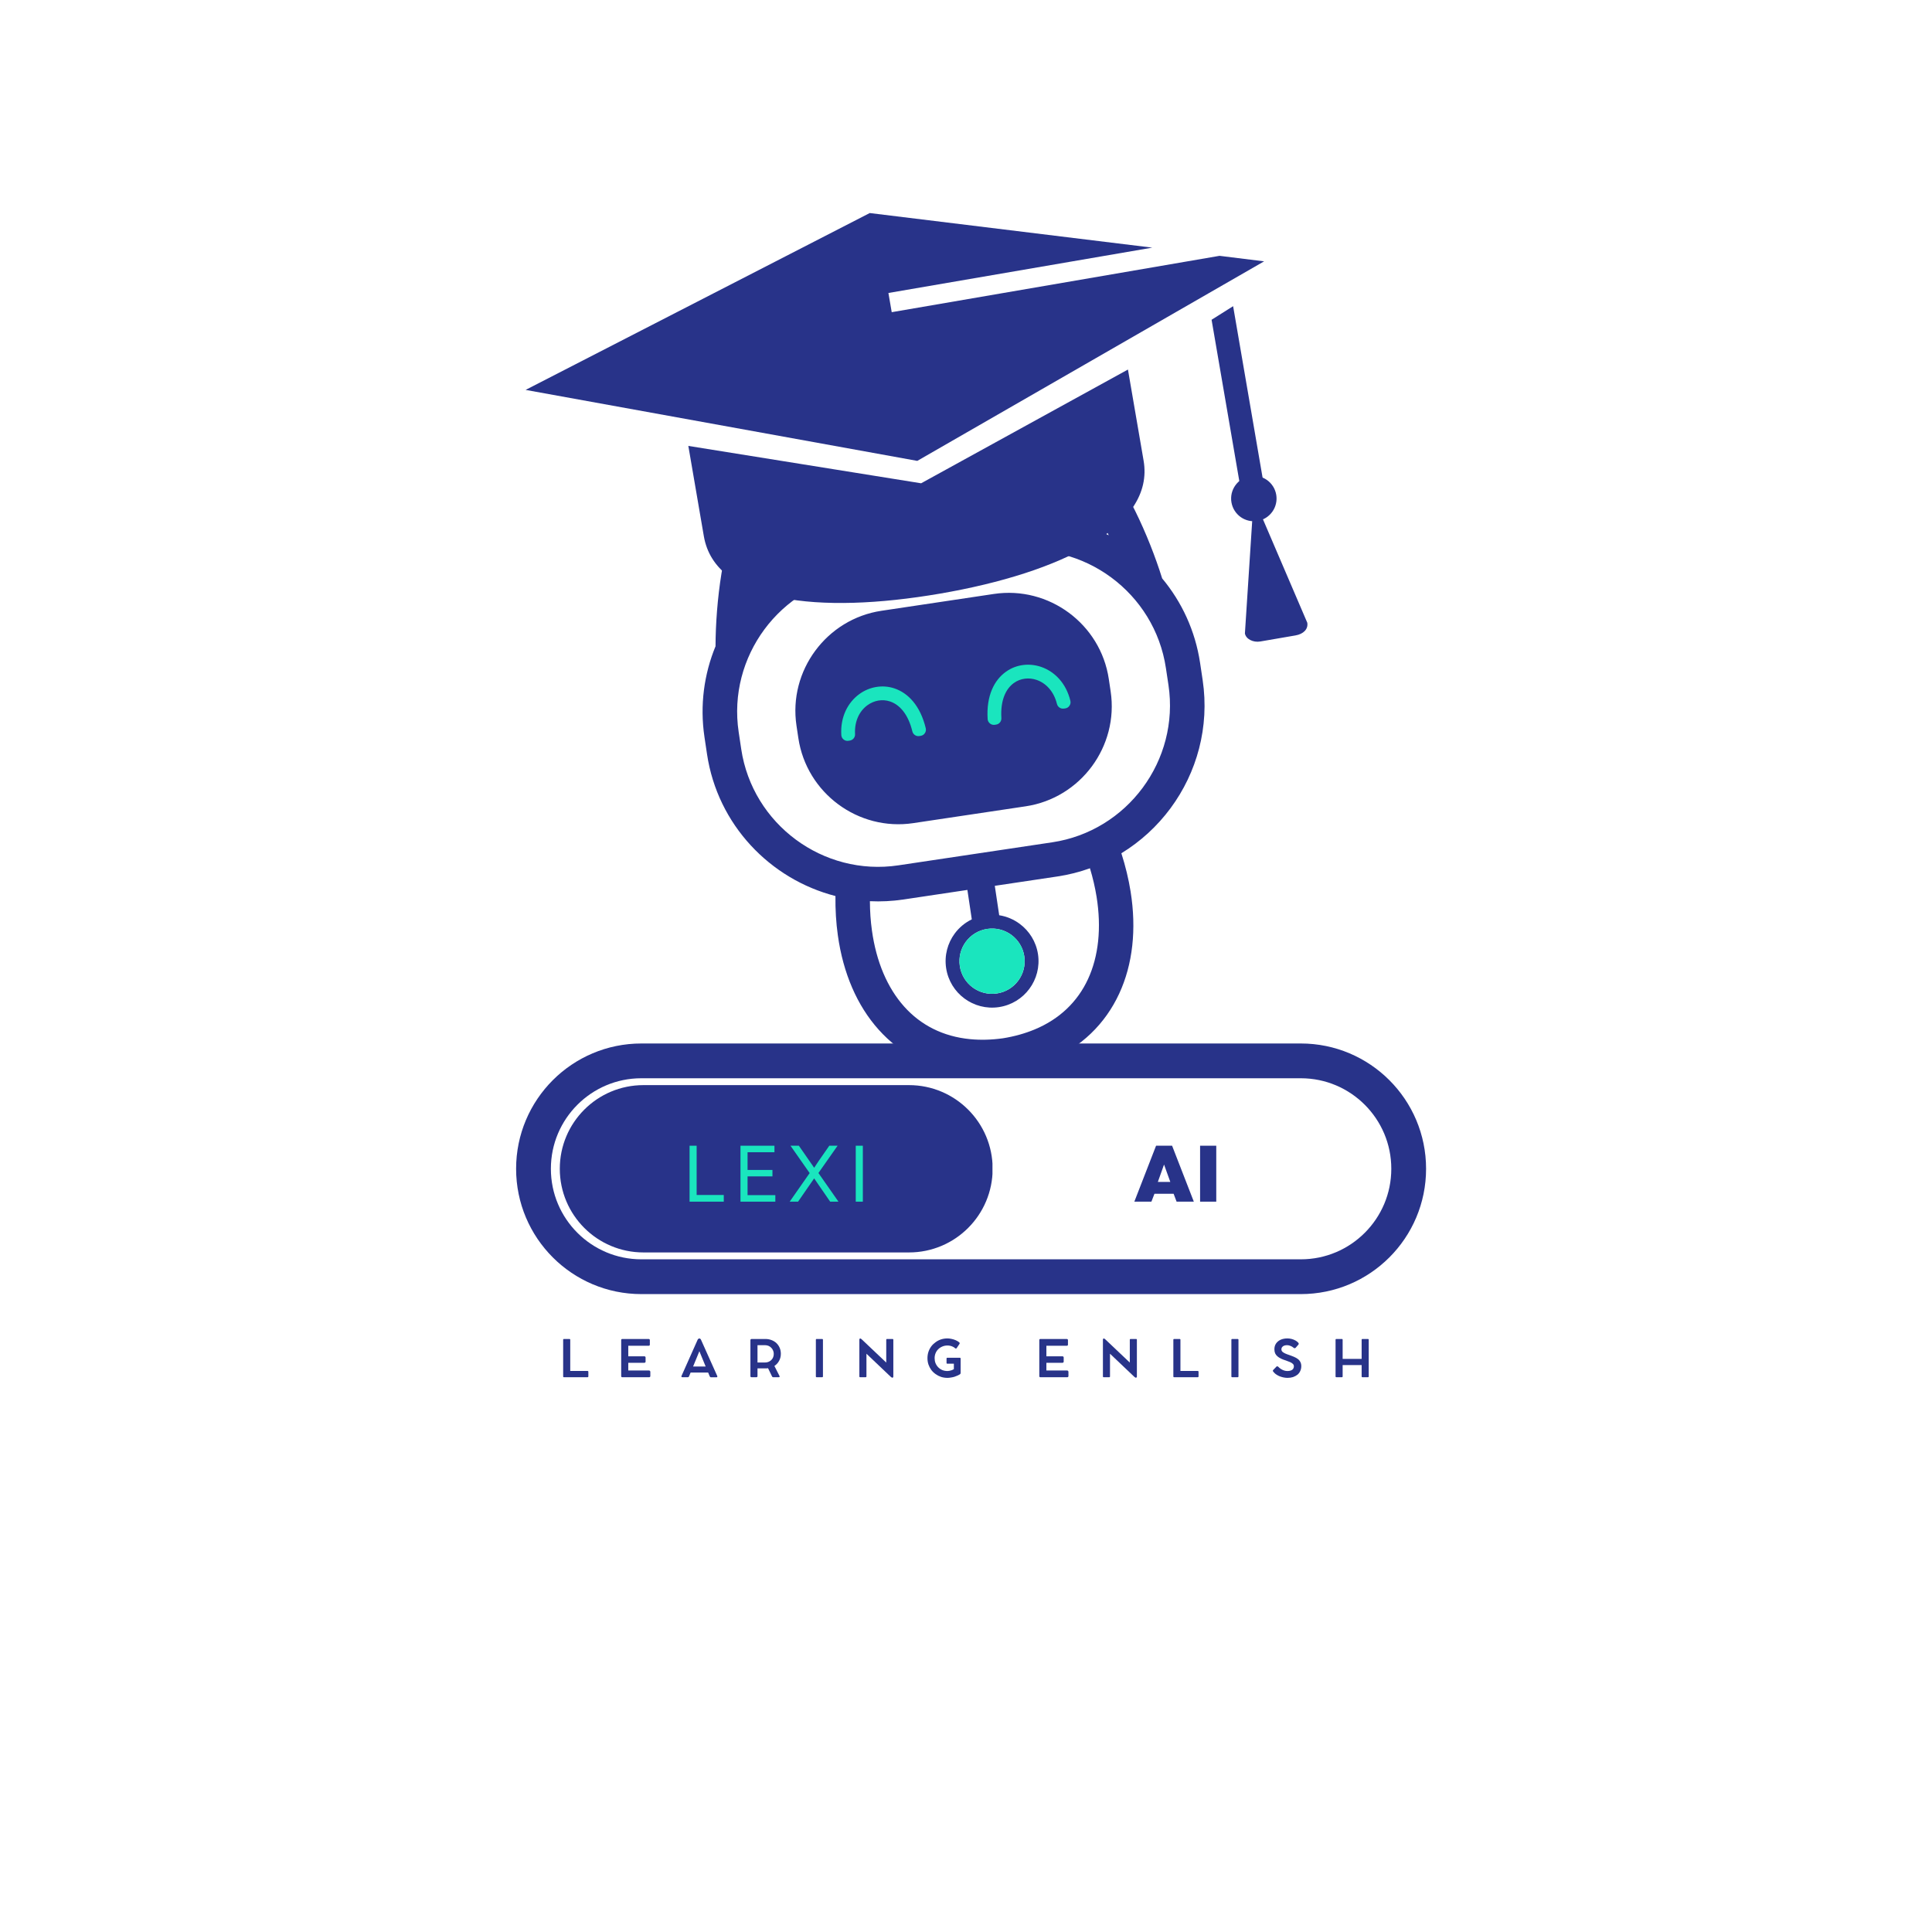 <svg xmlns="http://www.w3.org/2000/svg" xmlns:xlink="http://www.w3.org/1999/xlink" width="500" zoomAndPan="magnify" viewBox="0 0 375 375" height="500" preserveAspectRatio="xMidYMid meet" version="1.2"><defs><clipPath id="dc492a9b07"><path d="M 136 82 L 234 82 L 234 209 L 136 209 Z M 136 82 "/></clipPath><clipPath id="e7f988e7b5"><path d="M 129.223 93.227 L 225.648 78.801 L 243.961 201.188 L 147.535 215.613 Z M 129.223 93.227 "/></clipPath><clipPath id="c4f7c90f01"><path d="M 129.223 93.227 L 225.648 78.801 L 243.961 201.188 L 147.535 215.613 Z M 129.223 93.227 "/></clipPath><clipPath id="418f8b514f"><path d="M 163 129 L 208 129 L 208 193 L 163 193 Z M 163 129 "/></clipPath><clipPath id="42d5ee9e1c"><path d="M 129.223 93.227 L 225.648 78.801 L 243.961 201.188 L 147.535 215.613 Z M 129.223 93.227 "/></clipPath><clipPath id="2d4ba43bc6"><path d="M 129.223 93.227 L 225.648 78.801 L 243.961 201.188 L 147.535 215.613 Z M 129.223 93.227 "/></clipPath><clipPath id="0159a40119"><path d="M 100.176 202.539 L 277 202.539 L 277 251.289 L 100.176 251.289 Z M 100.176 202.539 "/></clipPath><clipPath id="297ea1cc44"><path d="M 124.496 202.539 L 252.477 202.539 C 265.91 202.539 276.801 213.43 276.801 226.859 C 276.801 240.293 265.91 251.184 252.477 251.184 L 124.496 251.184 C 111.062 251.184 100.176 240.293 100.176 226.859 C 100.176 213.43 111.062 202.539 124.496 202.539 Z M 124.496 202.539 "/></clipPath><clipPath id="bca4f47620"><path d="M 108.656 210.621 L 192.766 210.621 L 192.766 243.098 L 108.656 243.098 Z M 108.656 210.621 "/></clipPath><clipPath id="655d6cdb7c"><path d="M 124.895 210.621 L 176.434 210.621 C 185.402 210.621 192.672 217.891 192.672 226.859 C 192.672 235.828 185.402 243.098 176.434 243.098 L 124.895 243.098 C 115.926 243.098 108.656 235.828 108.656 226.859 C 108.656 217.891 115.926 210.621 124.895 210.621 Z M 124.895 210.621 "/></clipPath><clipPath id="5be458c16d"><path d="M 235 59 L 246 59 L 246 100 L 235 100 Z M 235 59 "/></clipPath><clipPath id="e80efa738a"><path d="M 98.199 53.445 L 241.598 28.805 L 257.727 122.68 L 114.328 147.32 Z M 98.199 53.445 "/></clipPath><clipPath id="832d904f07"><path d="M 98.199 53.445 L 241.598 28.805 L 257.727 122.68 L 114.328 147.32 Z M 98.199 53.445 "/></clipPath><clipPath id="93db1687e8"><path d="M 133 71 L 223 71 L 223 118 L 133 118 Z M 133 71 "/></clipPath><clipPath id="8fe0846134"><path d="M 98.199 53.445 L 241.598 28.805 L 257.727 122.68 L 114.328 147.32 Z M 98.199 53.445 "/></clipPath><clipPath id="bf232429d1"><path d="M 98.199 53.445 L 241.598 28.805 L 257.727 122.68 L 114.328 147.32 Z M 98.199 53.445 "/></clipPath><clipPath id="9c0b8b4630"><path d="M 102 41 L 246 41 L 246 90 L 102 90 Z M 102 41 "/></clipPath><clipPath id="5460b59e1b"><path d="M 98.199 53.445 L 241.598 28.805 L 257.727 122.68 L 114.328 147.32 Z M 98.199 53.445 "/></clipPath><clipPath id="6dafcc2710"><path d="M 98.199 53.445 L 241.598 28.805 L 257.727 122.68 L 114.328 147.32 Z M 98.199 53.445 "/></clipPath><clipPath id="6fdf153e22"><path d="M 238 92 L 248 92 L 248 102 L 238 102 Z M 238 92 "/></clipPath><clipPath id="84f796337c"><path d="M 98.199 53.445 L 241.598 28.805 L 257.727 122.68 L 114.328 147.32 Z M 98.199 53.445 "/></clipPath><clipPath id="dd9cb426d6"><path d="M 98.199 53.445 L 241.598 28.805 L 257.727 122.68 L 114.328 147.32 Z M 98.199 53.445 "/></clipPath><clipPath id="9d83fd7a2d"><path d="M 241 96 L 254 96 L 254 125 L 241 125 Z M 241 96 "/></clipPath><clipPath id="ee4809dcfd"><path d="M 98.199 53.445 L 241.598 28.805 L 257.727 122.68 L 114.328 147.32 Z M 98.199 53.445 "/></clipPath><clipPath id="d880142c43"><path d="M 98.199 53.445 L 241.598 28.805 L 257.727 122.68 L 114.328 147.32 Z M 98.199 53.445 "/></clipPath></defs><g id="7a381e03af"><g clip-rule="nonzero" clip-path="url(#dc492a9b07)"><g clip-rule="nonzero" clip-path="url(#e7f988e7b5)"><g clip-rule="nonzero" clip-path="url(#c4f7c90f01)"><path style=" stroke:none;fill-rule:evenodd;fill:#283389;fill-opacity:1;" d="M 225.574 112.266 C 222.969 103.938 218.359 93.82 213.254 88.051 C 210.961 85.461 208.473 83.633 205.844 82.992 C 202.754 82.234 199.777 83.023 197.078 85.902 C 194.531 88.613 192.238 93.461 190.41 101.125 L 169.246 104.293 C 165.254 97.5 161.641 93.535 158.414 91.688 C 154.992 89.727 151.914 89.844 149.18 91.469 C 146.855 92.852 145.008 95.328 143.574 98.48 C 140.359 105.543 138.914 116.684 138.883 125.441 C 136.66 130.848 135.816 136.895 136.738 143.066 L 137.234 146.387 C 139.285 160.09 149.484 170.664 162.16 173.918 C 162.129 176.555 162.281 179.105 162.625 181.547 C 163.648 188.887 166.355 195.184 170.543 199.852 C 174.84 204.648 180.625 207.691 187.68 208.363 C 190.16 208.602 192.812 208.539 195.625 208.145 L 195.676 208.137 C 198.484 207.691 201.035 206.973 203.336 206.023 C 209.887 203.309 214.527 198.711 217.234 192.867 C 219.871 187.18 220.617 180.363 219.449 173.047 C 219.059 170.613 218.461 168.129 217.656 165.617 C 221.395 163.336 224.629 160.352 227.199 156.879 C 232.312 149.973 234.797 141.117 233.434 131.996 L 232.938 128.68 C 232 122.418 229.367 116.816 225.574 112.266 Z M 201.949 90.469 C 202.785 89.582 203.562 89.305 204.273 89.48 C 205.453 89.766 206.816 90.863 208.25 92.488 C 210.758 95.32 213.16 99.465 215.203 103.902 C 213.863 103.207 212.473 102.598 211.043 102.078 C 211.043 102.078 211.047 102.078 211.047 102.078 C 207.418 94.938 203.547 91.781 201.02 100.125 C 199.871 100.078 198.715 100.094 197.547 100.172 C 198.902 95.223 200.391 92.125 201.949 90.469 Z M 149.66 101.25 C 150.555 99.277 151.539 97.832 152.582 97.211 C 153.215 96.836 154.039 96.871 155.094 97.477 C 157.066 98.609 159.402 101.133 162.148 105.469 C 161.23 105.688 160.328 105.945 159.445 106.234 C 154.715 99.266 151.965 103.141 150.57 110.723 C 149.062 111.797 147.648 112.988 146.344 114.285 C 146.996 109.414 148.086 104.715 149.66 101.25 Z M 211.172 190.062 C 209.172 194.383 205.707 197.797 200.797 199.828 C 198.938 200.598 196.895 201.172 194.664 201.531 C 192.422 201.844 190.301 201.891 188.301 201.699 C 183.008 201.191 178.695 198.941 175.52 195.398 C 172.227 191.73 170.078 186.641 169.242 180.609 C 168.988 178.801 168.855 176.898 168.848 174.922 C 170.988 175.023 173.172 174.918 175.371 174.59 L 187.77 172.734 L 188.625 178.445 C 187.297 179.09 186.164 180.043 185.309 181.199 C 183.938 183.055 183.273 185.434 183.641 187.895 C 184.008 190.355 185.34 192.438 187.195 193.809 C 189.051 195.18 191.43 195.848 193.891 195.48 C 196.352 195.109 198.434 193.781 199.805 191.922 C 201.18 190.066 201.844 187.688 201.477 185.227 C 201.109 182.766 199.773 180.684 197.918 179.312 C 196.762 178.457 195.402 177.875 193.945 177.648 L 193.09 171.938 L 205.223 170.125 C 207.422 169.797 209.535 169.258 211.559 168.531 C 212.129 170.422 212.559 172.277 212.848 174.082 C 213.809 180.098 213.246 185.59 211.172 190.062 Z M 191.621 180.301 C 193.352 180.043 195.02 180.508 196.324 181.473 C 197.629 182.441 198.562 183.902 198.82 185.629 C 199.078 187.359 198.613 189.027 197.652 190.332 C 196.688 191.637 195.227 192.574 193.496 192.832 C 191.766 193.09 190.098 192.625 188.793 191.66 C 187.488 190.695 186.555 189.23 186.297 187.504 C 186.039 185.773 186.504 184.105 187.465 182.801 C 188.43 181.496 189.891 180.559 191.621 180.301 Z M 226.801 132.984 C 227.891 140.277 225.895 147.359 221.805 152.891 C 217.715 158.422 211.527 162.402 204.23 163.492 L 174.379 167.961 C 159.781 170.145 146.055 159.988 143.871 145.395 L 143.375 142.074 C 142.281 134.781 144.277 127.699 148.367 122.168 C 152.461 116.641 158.648 112.66 165.941 111.566 L 195.793 107.102 C 210.391 104.918 224.117 115.074 226.301 129.668 Z M 215.215 131.781 L 215.578 134.207 C 216.375 139.535 214.918 144.711 211.93 148.754 C 208.938 152.797 204.414 155.707 199.086 156.504 L 177.262 159.77 C 166.59 161.367 156.555 153.941 154.961 143.273 L 154.598 140.848 C 153.797 135.516 155.254 130.34 158.246 126.301 C 161.238 122.254 165.762 119.348 171.094 118.551 L 192.918 115.285 C 203.582 113.691 213.621 121.113 215.215 131.781 Z M 215.215 131.781 "/></g></g></g><g clip-rule="nonzero" clip-path="url(#418f8b514f)"><g clip-rule="nonzero" clip-path="url(#42d5ee9e1c)"><g clip-rule="nonzero" clip-path="url(#2d4ba43bc6)"><path style=" stroke:none;fill-rule:nonzero;fill:#1ae5be;fill-opacity:1;" d="M 196.324 181.473 C 197.625 182.438 198.562 183.898 198.82 185.625 C 199.078 187.355 198.613 189.027 197.648 190.332 C 196.684 191.637 195.223 192.57 193.496 192.828 C 191.766 193.086 190.098 192.621 188.793 191.656 C 187.488 190.695 186.555 189.23 186.297 187.5 C 186.035 185.773 186.504 184.102 187.465 182.797 C 188.43 181.492 189.891 180.559 191.621 180.297 C 193.352 180.043 195.023 180.508 196.324 181.473 Z M 173.594 133.613 C 172.418 133.223 171.203 133.148 170.031 133.348 C 168.867 133.547 167.754 134.023 166.777 134.734 C 164.59 136.336 163.086 139.125 163.297 142.668 C 163.316 143.02 163.473 143.32 163.75 143.543 C 164.027 143.762 164.352 143.844 164.703 143.785 L 164.961 143.742 C 165.57 143.641 166 143.102 165.965 142.488 C 165.828 139.945 166.855 137.988 168.352 136.895 C 168.996 136.426 169.723 136.113 170.477 135.98 C 171.223 135.852 172.004 135.902 172.754 136.152 C 174.586 136.762 176.273 138.582 177.086 141.957 C 177.234 142.574 177.832 142.973 178.457 142.867 L 178.711 142.824 C 179.055 142.77 179.324 142.594 179.52 142.301 C 179.711 142.012 179.766 141.691 179.688 141.352 C 178.629 136.938 176.23 134.492 173.594 133.613 Z M 202.109 129.453 C 200.965 129.059 199.762 128.93 198.59 129.078 C 197.414 129.227 196.27 129.656 195.266 130.375 C 192.996 131.984 191.418 135.023 191.699 139.559 C 191.723 139.91 191.871 140.195 192.141 140.418 C 192.41 140.641 192.723 140.73 193.066 140.684 L 193.32 140.648 C 193.949 140.566 194.406 140.012 194.367 139.379 C 194.156 135.914 195.238 133.676 196.809 132.559 C 197.453 132.098 198.184 131.824 198.938 131.73 C 199.695 131.633 200.484 131.719 201.234 131.98 C 202.988 132.59 204.543 134.16 205.152 136.629 C 205.301 137.23 205.867 137.617 206.48 137.535 L 206.742 137.504 C 207.094 137.457 207.379 137.285 207.578 136.988 C 207.781 136.695 207.844 136.363 207.758 136.02 C 206.922 132.562 204.668 130.34 202.109 129.453 Z M 202.109 129.453 "/></g></g></g><g clip-rule="nonzero" clip-path="url(#0159a40119)"><g clip-rule="nonzero" clip-path="url(#297ea1cc44)"><path style="fill:none;stroke-width:18;stroke-linecap:butt;stroke-linejoin:miter;stroke:#283389;stroke-opacity:1;stroke-miterlimit:4;" d="M 32.43 0.001 L 203.07 0.001 C 220.982 0.001 235.502 14.522 235.502 32.428 C 235.502 50.339 220.982 64.86 203.07 64.86 L 32.43 64.86 C 14.518 64.86 0.002 50.339 0.002 32.428 C 0.002 14.522 14.518 0.001 32.43 0.001 Z M 32.43 0.001 " transform="matrix(0.75,0,0,0.75,100.174,202.538)"/></g></g><g clip-rule="nonzero" clip-path="url(#bca4f47620)"><g clip-rule="nonzero" clip-path="url(#655d6cdb7c)"><path style=" stroke:none;fill-rule:nonzero;fill:#283389;fill-opacity:1;" d="M 108.656 210.621 L 192.637 210.621 L 192.637 243.098 L 108.656 243.098 Z M 108.656 210.621 "/></g></g><g clip-rule="nonzero" clip-path="url(#5be458c16d)"><g clip-rule="nonzero" clip-path="url(#e80efa738a)"><g clip-rule="nonzero" clip-path="url(#832d904f07)"><path style=" stroke:none;fill-rule:nonzero;fill:#283389;fill-opacity:1;" d="M 241.223 97.293 C 241.438 98.535 242.371 99.332 243.305 99.172 L 244.391 98.988 C 245.32 98.828 245.938 97.762 245.723 96.52 L 239.348 59.43 L 235.168 62.066 Z M 241.223 97.293 "/></g></g></g><g clip-rule="nonzero" clip-path="url(#93db1687e8)"><g clip-rule="nonzero" clip-path="url(#8fe0846134)"><g clip-rule="nonzero" clip-path="url(#bf232429d1)"><path style=" stroke:none;fill-rule:nonzero;fill:#283389;fill-opacity:1;" d="M 133.605 86.551 C 134.59 92.293 136.566 103.777 136.617 104.086 C 138.832 116.969 158.879 119.273 182.469 115.219 C 206.059 111.168 224.16 102.145 221.973 89.418 C 221.895 88.953 221.547 86.934 221.414 86.16 L 218.934 71.727 L 178.789 93.805 Z M 133.605 86.551 "/></g></g></g><g clip-rule="nonzero" clip-path="url(#9c0b8b4630)"><g clip-rule="nonzero" clip-path="url(#5460b59e1b)"><g clip-rule="nonzero" clip-path="url(#6dafcc2710)"><path style=" stroke:none;fill-rule:nonzero;fill:#283389;fill-opacity:1;" d="M 245.363 50.727 L 178.043 89.457 L 102.02 75.68 L 168.816 41.352 L 223.656 48.066 L 172.441 56.867 L 173.082 60.594 L 236.711 49.656 Z M 245.363 50.727 "/></g></g></g><g clip-rule="nonzero" clip-path="url(#6fdf153e22)"><g clip-rule="nonzero" clip-path="url(#84f796337c)"><g clip-rule="nonzero" clip-path="url(#dd9cb426d6)"><path style=" stroke:none;fill-rule:nonzero;fill:#283389;fill-opacity:1;" d="M 247.715 96.02 C 247.762 96.305 247.785 96.594 247.777 96.883 C 247.77 97.172 247.734 97.457 247.668 97.738 C 247.605 98.02 247.516 98.293 247.398 98.559 C 247.277 98.824 247.137 99.074 246.969 99.309 C 246.801 99.547 246.613 99.766 246.402 99.965 C 246.195 100.164 245.965 100.34 245.723 100.496 C 245.477 100.648 245.219 100.777 244.949 100.883 C 244.68 100.984 244.402 101.062 244.117 101.109 C 243.832 101.16 243.543 101.18 243.254 101.172 C 242.965 101.164 242.68 101.129 242.395 101.066 C 242.113 101.004 241.84 100.91 241.574 100.793 C 241.312 100.676 241.059 100.535 240.824 100.367 C 240.586 100.199 240.371 100.012 240.172 99.801 C 239.973 99.59 239.793 99.363 239.641 99.117 C 239.484 98.875 239.355 98.617 239.254 98.348 C 239.148 98.074 239.074 97.797 239.023 97.512 C 238.973 97.227 238.953 96.941 238.961 96.652 C 238.969 96.359 239.004 96.074 239.066 95.793 C 239.133 95.512 239.223 95.238 239.34 94.973 C 239.457 94.707 239.602 94.457 239.77 94.223 C 239.934 93.984 240.125 93.766 240.332 93.566 C 240.543 93.367 240.77 93.191 241.016 93.035 C 241.262 92.883 241.52 92.754 241.789 92.648 C 242.059 92.547 242.336 92.469 242.621 92.422 C 242.906 92.371 243.195 92.352 243.484 92.359 C 243.773 92.367 244.059 92.402 244.34 92.465 C 244.625 92.531 244.898 92.621 245.16 92.738 C 245.426 92.855 245.676 93 245.914 93.164 C 246.148 93.332 246.367 93.52 246.566 93.73 C 246.766 93.941 246.941 94.168 247.098 94.414 C 247.254 94.656 247.383 94.914 247.484 95.188 C 247.59 95.457 247.664 95.734 247.715 96.02 Z M 247.715 96.02 "/></g></g></g><g clip-rule="nonzero" clip-path="url(#9d83fd7a2d)"><g clip-rule="nonzero" clip-path="url(#ee4809dcfd)"><g clip-rule="nonzero" clip-path="url(#d880142c43)"><path style=" stroke:none;fill-rule:nonzero;fill:#283389;fill-opacity:1;" d="M 251.449 123.336 L 244.621 124.512 C 243.227 124.75 241.824 124.035 241.637 122.945 L 243.344 96.609 L 253.742 120.867 C 253.953 122.109 253.004 123.07 251.449 123.336 Z M 251.449 123.336 "/></g></g></g><g style="fill:#1ae5be;fill-opacity:1;"><g transform="translate(132.265, 233.242)"><path style="stroke:none" d="M 1.578 0 L 1.578 -10.859 L 2.953 -10.859 L 2.953 -1.297 L 8.219 -1.297 L 8.219 0 Z M 1.578 0 "/></g></g><g style="fill:#1ae5be;fill-opacity:1;"><g transform="translate(142.149, 233.242)"><path style="stroke:none" d="M 1.578 0 L 1.578 -10.859 L 8.172 -10.859 L 8.172 -9.594 L 2.953 -9.594 L 2.953 -6.156 L 7.781 -6.156 L 7.781 -4.906 L 2.953 -4.906 L 2.953 -1.266 L 8.344 -1.266 L 8.344 0 Z M 1.578 0 "/></g></g><g style="fill:#1ae5be;fill-opacity:1;"><g transform="translate(152.684, 233.242)"><path style="stroke:none" d="M 0.594 0 L 4.469 -5.547 L 0.75 -10.859 L 2.375 -10.859 L 5.344 -6.578 L 6.25 -7.938 L 8.281 -10.859 L 9.891 -10.859 L 6.172 -5.562 L 10.062 0 L 8.453 0 L 6.234 -3.219 L 5.344 -4.516 L 2.219 0 Z M 0.594 0 "/></g></g><g style="fill:#1ae5be;fill-opacity:1;"><g transform="translate(164.523, 233.242)"><path style="stroke:none" d="M 1.578 0 L 1.578 -10.859 L 2.953 -10.859 L 2.953 0 Z M 1.578 0 "/></g></g><g style="fill:#283389;fill-opacity:1;"><g transform="translate(220.096, 233.242)"><path style="stroke:none" d="M 0.078 0 L 4.297 -10.859 L 7.406 -10.859 L 11.625 0 L 8.281 0 L 7.703 -1.531 L 3.984 -1.531 L 3.391 0 Z M 4.641 -3.828 L 7.062 -3.828 L 5.844 -7.203 Z M 4.641 -3.828 "/></g></g><g style="fill:#283389;fill-opacity:1;"><g transform="translate(231.795, 233.242)"><path style="stroke:none" d="M 1.141 0 L 1.141 -10.859 L 4.281 -10.859 L 4.281 0 Z M 1.141 0 "/></g></g><g style="fill:#283389;fill-opacity:1;"><g transform="translate(108.418, 267.318)"><path style="stroke:none" d="M 5.609 -1.219 C 5.723 -1.219 5.781 -1.16 5.781 -1.047 L 5.781 -0.172 C 5.781 -0.055 5.723 0 5.609 0 L 1.047 0 C 0.941 0 0.891 -0.055 0.891 -0.172 L 0.891 -7.266 C 0.891 -7.367 0.941 -7.422 1.047 -7.422 L 2.109 -7.422 C 2.211 -7.422 2.266 -7.367 2.266 -7.266 L 2.266 -1.219 Z M 5.609 -1.219 "/></g></g><g style="fill:#283389;fill-opacity:1;"><g transform="translate(119.682, 267.318)"><path style="stroke:none" d="M 6.25 -1.312 C 6.344 -1.312 6.414 -1.285 6.469 -1.234 C 6.52 -1.18 6.547 -1.113 6.547 -1.031 L 6.547 -0.219 C 6.547 -0.156 6.523 -0.102 6.484 -0.062 C 6.453 -0.02 6.398 0 6.328 0 L 1.109 0 C 0.961 0 0.891 -0.07 0.891 -0.219 L 0.891 -7.203 C 0.891 -7.348 0.961 -7.422 1.109 -7.422 L 6.219 -7.422 C 6.289 -7.422 6.348 -7.398 6.391 -7.359 C 6.43 -7.316 6.453 -7.266 6.453 -7.203 L 6.453 -6.328 C 6.453 -6.18 6.375 -6.109 6.219 -6.109 L 2.266 -6.109 L 2.266 -4.062 L 5.359 -4.062 C 5.441 -4.062 5.504 -4.039 5.547 -4 C 5.598 -3.969 5.625 -3.91 5.625 -3.828 L 5.625 -3.016 C 5.625 -2.953 5.598 -2.898 5.547 -2.859 C 5.504 -2.816 5.441 -2.797 5.359 -2.797 L 2.266 -2.797 L 2.266 -1.312 Z M 6.25 -1.312 "/></g></g><g style="fill:#283389;fill-opacity:1;"><g transform="translate(132.03, 267.318)"><path style="stroke:none" d="M 7.188 -0.234 C 7.219 -0.16 7.219 -0.098 7.188 -0.047 C 7.156 -0.004 7.098 0.016 7.016 0.016 L 5.969 0.016 C 5.914 0.016 5.863 -0.004 5.812 -0.047 C 5.77 -0.086 5.738 -0.133 5.719 -0.188 L 5.422 -0.906 L 2.016 -0.906 L 1.719 -0.188 C 1.695 -0.133 1.664 -0.086 1.625 -0.047 C 1.582 -0.016 1.531 0 1.469 0 L 0.422 0 C 0.336 0 0.281 -0.02 0.25 -0.062 C 0.219 -0.102 0.219 -0.164 0.25 -0.25 L 3.406 -7.328 C 3.438 -7.379 3.477 -7.422 3.531 -7.453 C 3.582 -7.492 3.633 -7.516 3.688 -7.516 L 3.75 -7.516 C 3.801 -7.516 3.848 -7.492 3.891 -7.453 C 3.941 -7.422 3.984 -7.375 4.016 -7.312 Z M 2.5 -2.078 L 4.938 -2.078 L 3.719 -5.047 Z M 2.5 -2.078 "/></g></g><g style="fill:#283389;fill-opacity:1;"><g transform="translate(144.764, 267.318)"><path style="stroke:none" d="M 5.547 -2.188 L 6.531 -0.25 C 6.57 -0.176 6.578 -0.113 6.547 -0.062 C 6.523 -0.02 6.473 0 6.391 0 L 5.328 0 C 5.273 0 5.223 -0.016 5.172 -0.047 C 5.129 -0.078 5.098 -0.117 5.078 -0.172 L 4.312 -1.75 C 4.227 -1.738 4.145 -1.727 4.062 -1.719 C 3.977 -1.719 3.891 -1.719 3.797 -1.719 L 2.266 -1.719 L 2.266 -0.203 C 2.266 -0.141 2.242 -0.086 2.203 -0.047 C 2.16 -0.016 2.109 0 2.047 0 L 1.109 0 C 1.047 0 0.992 -0.016 0.953 -0.047 C 0.91 -0.086 0.891 -0.141 0.891 -0.203 L 0.891 -7.203 C 0.891 -7.266 0.91 -7.316 0.953 -7.359 C 0.992 -7.398 1.047 -7.422 1.109 -7.422 L 1.344 -7.422 C 1.488 -7.422 1.629 -7.422 1.766 -7.422 C 1.91 -7.422 2.008 -7.422 2.062 -7.422 L 3.797 -7.422 C 4.234 -7.422 4.633 -7.348 5 -7.203 C 5.363 -7.066 5.68 -6.867 5.953 -6.609 C 6.223 -6.348 6.43 -6.039 6.578 -5.688 C 6.723 -5.344 6.797 -4.961 6.797 -4.547 C 6.797 -4.035 6.68 -3.578 6.453 -3.172 C 6.234 -2.766 5.93 -2.438 5.547 -2.188 Z M 3.719 -2.859 C 4.039 -2.859 4.332 -2.93 4.594 -3.078 C 4.852 -3.223 5.055 -3.422 5.203 -3.672 C 5.348 -3.93 5.422 -4.223 5.422 -4.547 C 5.422 -4.785 5.375 -5.004 5.281 -5.203 C 5.195 -5.41 5.078 -5.586 4.922 -5.734 C 4.773 -5.891 4.598 -6.008 4.391 -6.094 C 4.18 -6.176 3.957 -6.219 3.719 -6.219 L 2.266 -6.219 L 2.266 -2.859 Z M 3.719 -2.859 "/></g></g><g style="fill:#283389;fill-opacity:1;"><g transform="translate(157.468, 267.318)"><path style="stroke:none" d="M 2.266 -7.266 L 2.266 -0.156 C 2.266 -0.051 2.207 0 2.094 0 L 1.047 0 C 0.941 0 0.891 -0.051 0.891 -0.156 L 0.891 -7.266 C 0.891 -7.367 0.941 -7.422 1.047 -7.422 L 2.094 -7.422 C 2.207 -7.422 2.266 -7.367 2.266 -7.266 Z M 2.266 -7.266 "/></g></g><g style="fill:#283389;fill-opacity:1;"><g transform="translate(165.911, 267.318)"><path style="stroke:none" d="M 7.328 -7.422 C 7.43 -7.422 7.484 -7.367 7.484 -7.266 L 7.484 -0.125 C 7.484 -0.062 7.461 -0.008 7.422 0.031 C 7.391 0.07 7.348 0.094 7.297 0.094 C 7.234 0.094 7.18 0.07 7.141 0.031 C 7.098 0 7.047 -0.035 6.984 -0.078 L 2.266 -4.562 L 2.266 -0.156 C 2.266 -0.051 2.211 0 2.109 0 L 1.047 0 C 0.941 0 0.891 -0.051 0.891 -0.156 L 0.891 -7.297 C 0.891 -7.359 0.906 -7.41 0.938 -7.453 C 0.969 -7.492 1.008 -7.516 1.062 -7.516 L 1.078 -7.516 C 1.129 -7.516 1.176 -7.492 1.219 -7.453 C 1.258 -7.422 1.305 -7.383 1.359 -7.344 L 6.109 -2.844 L 6.109 -7.266 C 6.109 -7.367 6.164 -7.422 6.281 -7.422 Z M 7.328 -7.422 "/></g></g><g style="fill:#283389;fill-opacity:1;"><g transform="translate(179.582, 267.318)"><path style="stroke:none" d="M 6.703 -3.781 C 6.816 -3.781 6.875 -3.723 6.875 -3.609 L 6.875 -0.828 C 6.875 -0.773 6.863 -0.727 6.844 -0.688 C 6.82 -0.645 6.789 -0.609 6.75 -0.578 C 6.602 -0.484 6.438 -0.395 6.25 -0.312 C 6.062 -0.227 5.859 -0.148 5.641 -0.078 C 5.422 -0.016 5.195 0.031 4.969 0.062 C 4.75 0.102 4.535 0.125 4.328 0.125 C 3.891 0.125 3.473 0.062 3.078 -0.062 C 2.691 -0.195 2.336 -0.379 2.016 -0.609 C 1.691 -0.836 1.41 -1.109 1.172 -1.422 C 0.941 -1.742 0.758 -2.098 0.625 -2.484 C 0.5 -2.867 0.438 -3.273 0.438 -3.703 C 0.438 -4.129 0.5 -4.535 0.625 -4.922 C 0.758 -5.316 0.941 -5.672 1.172 -5.984 C 1.41 -6.297 1.691 -6.566 2.016 -6.797 C 2.336 -7.035 2.691 -7.219 3.078 -7.344 C 3.473 -7.469 3.891 -7.531 4.328 -7.531 C 4.578 -7.531 4.836 -7.5 5.109 -7.438 C 5.379 -7.383 5.645 -7.301 5.906 -7.188 C 6.164 -7.082 6.398 -6.941 6.609 -6.766 C 6.648 -6.734 6.676 -6.688 6.688 -6.625 C 6.695 -6.57 6.688 -6.52 6.656 -6.469 L 6.109 -5.656 C 6.078 -5.602 6.031 -5.57 5.969 -5.562 C 5.914 -5.562 5.863 -5.582 5.812 -5.625 C 5.664 -5.758 5.504 -5.863 5.328 -5.938 C 5.16 -6.02 4.988 -6.078 4.812 -6.109 C 4.645 -6.141 4.484 -6.156 4.328 -6.156 C 3.973 -6.156 3.645 -6.094 3.344 -5.969 C 3.039 -5.844 2.773 -5.672 2.547 -5.453 C 2.316 -5.234 2.141 -4.973 2.016 -4.672 C 1.891 -4.367 1.828 -4.047 1.828 -3.703 C 1.828 -3.359 1.883 -3.035 2 -2.734 C 2.125 -2.43 2.297 -2.164 2.516 -1.938 C 2.742 -1.707 3.008 -1.523 3.312 -1.391 C 3.625 -1.266 3.961 -1.203 4.328 -1.203 C 4.453 -1.203 4.586 -1.219 4.734 -1.25 C 4.891 -1.281 5.039 -1.32 5.188 -1.375 C 5.332 -1.438 5.457 -1.5 5.562 -1.562 L 5.562 -2.625 L 4.297 -2.625 C 4.191 -2.625 4.141 -2.676 4.141 -2.781 L 4.141 -3.609 C 4.141 -3.723 4.191 -3.781 4.297 -3.781 Z M 6.703 -3.781 "/></g></g><g style="fill:#283389;fill-opacity:1;"><g transform="translate(192.394, 267.318)"><path style="stroke:none" d=""/></g></g><g style="fill:#283389;fill-opacity:1;"><g transform="translate(200.837, 267.318)"><path style="stroke:none" d="M 6.25 -1.312 C 6.344 -1.312 6.414 -1.285 6.469 -1.234 C 6.52 -1.18 6.547 -1.113 6.547 -1.031 L 6.547 -0.219 C 6.547 -0.156 6.523 -0.102 6.484 -0.062 C 6.453 -0.02 6.398 0 6.328 0 L 1.109 0 C 0.961 0 0.891 -0.07 0.891 -0.219 L 0.891 -7.203 C 0.891 -7.348 0.961 -7.422 1.109 -7.422 L 6.219 -7.422 C 6.289 -7.422 6.348 -7.398 6.391 -7.359 C 6.43 -7.316 6.453 -7.266 6.453 -7.203 L 6.453 -6.328 C 6.453 -6.18 6.375 -6.109 6.219 -6.109 L 2.266 -6.109 L 2.266 -4.062 L 5.359 -4.062 C 5.441 -4.062 5.504 -4.039 5.547 -4 C 5.598 -3.969 5.625 -3.91 5.625 -3.828 L 5.625 -3.016 C 5.625 -2.953 5.598 -2.898 5.547 -2.859 C 5.504 -2.816 5.441 -2.797 5.359 -2.797 L 2.266 -2.797 L 2.266 -1.312 Z M 6.25 -1.312 "/></g></g><g style="fill:#283389;fill-opacity:1;"><g transform="translate(213.185, 267.318)"><path style="stroke:none" d="M 7.328 -7.422 C 7.43 -7.422 7.484 -7.367 7.484 -7.266 L 7.484 -0.125 C 7.484 -0.062 7.461 -0.008 7.422 0.031 C 7.391 0.07 7.348 0.094 7.297 0.094 C 7.234 0.094 7.18 0.07 7.141 0.031 C 7.098 0 7.047 -0.035 6.984 -0.078 L 2.266 -4.562 L 2.266 -0.156 C 2.266 -0.051 2.211 0 2.109 0 L 1.047 0 C 0.941 0 0.891 -0.051 0.891 -0.156 L 0.891 -7.297 C 0.891 -7.359 0.906 -7.41 0.938 -7.453 C 0.969 -7.492 1.008 -7.516 1.062 -7.516 L 1.078 -7.516 C 1.129 -7.516 1.176 -7.492 1.219 -7.453 C 1.258 -7.422 1.305 -7.383 1.359 -7.344 L 6.109 -2.844 L 6.109 -7.266 C 6.109 -7.367 6.164 -7.422 6.281 -7.422 Z M 7.328 -7.422 "/></g></g><g style="fill:#283389;fill-opacity:1;"><g transform="translate(226.856, 267.318)"><path style="stroke:none" d="M 5.609 -1.219 C 5.723 -1.219 5.781 -1.16 5.781 -1.047 L 5.781 -0.172 C 5.781 -0.055 5.723 0 5.609 0 L 1.047 0 C 0.941 0 0.891 -0.055 0.891 -0.172 L 0.891 -7.266 C 0.891 -7.367 0.941 -7.422 1.047 -7.422 L 2.109 -7.422 C 2.211 -7.422 2.266 -7.367 2.266 -7.266 L 2.266 -1.219 Z M 5.609 -1.219 "/></g></g><g style="fill:#283389;fill-opacity:1;"><g transform="translate(238.12, 267.318)"><path style="stroke:none" d="M 2.266 -7.266 L 2.266 -0.156 C 2.266 -0.051 2.207 0 2.094 0 L 1.047 0 C 0.941 0 0.891 -0.051 0.891 -0.156 L 0.891 -7.266 C 0.891 -7.367 0.941 -7.422 1.047 -7.422 L 2.094 -7.422 C 2.207 -7.422 2.266 -7.367 2.266 -7.266 Z M 2.266 -7.266 "/></g></g><g style="fill:#283389;fill-opacity:1;"><g transform="translate(246.563, 267.318)"><path style="stroke:none" d="M 3.344 0.125 C 3.07 0.125 2.797 0.094 2.516 0.031 C 2.234 -0.031 1.969 -0.113 1.719 -0.219 C 1.477 -0.332 1.254 -0.461 1.047 -0.609 C 0.848 -0.766 0.68 -0.938 0.547 -1.125 C 0.504 -1.164 0.488 -1.211 0.5 -1.266 C 0.508 -1.328 0.539 -1.383 0.594 -1.438 L 1.219 -2.078 C 1.27 -2.117 1.32 -2.133 1.375 -2.125 C 1.426 -2.113 1.484 -2.082 1.547 -2.031 C 1.691 -1.875 1.859 -1.734 2.047 -1.609 C 2.242 -1.484 2.445 -1.383 2.656 -1.312 C 2.875 -1.238 3.086 -1.203 3.297 -1.203 C 3.711 -1.203 4.031 -1.281 4.25 -1.438 C 4.469 -1.602 4.578 -1.832 4.578 -2.125 C 4.578 -2.301 4.516 -2.453 4.391 -2.578 C 4.273 -2.703 4.102 -2.816 3.875 -2.922 C 3.645 -3.023 3.359 -3.133 3.016 -3.25 C 2.672 -3.352 2.359 -3.473 2.078 -3.609 C 1.805 -3.742 1.57 -3.895 1.375 -4.062 C 1.188 -4.227 1.039 -4.422 0.938 -4.641 C 0.844 -4.867 0.797 -5.133 0.797 -5.438 C 0.797 -5.852 0.898 -6.219 1.109 -6.531 C 1.316 -6.844 1.609 -7.086 1.984 -7.266 C 2.367 -7.441 2.816 -7.531 3.328 -7.531 C 3.609 -7.531 3.883 -7.492 4.156 -7.422 C 4.426 -7.348 4.672 -7.25 4.891 -7.125 C 5.117 -7 5.301 -6.852 5.438 -6.688 C 5.488 -6.633 5.516 -6.57 5.516 -6.5 C 5.523 -6.438 5.504 -6.379 5.453 -6.328 L 4.953 -5.75 C 4.879 -5.664 4.805 -5.625 4.734 -5.625 C 4.672 -5.633 4.598 -5.664 4.516 -5.719 C 4.348 -5.875 4.148 -5.992 3.922 -6.078 C 3.703 -6.172 3.484 -6.219 3.266 -6.219 C 2.91 -6.219 2.633 -6.141 2.438 -5.984 C 2.25 -5.836 2.156 -5.648 2.156 -5.422 C 2.156 -5.234 2.223 -5.07 2.359 -4.938 C 2.504 -4.812 2.691 -4.695 2.922 -4.594 C 3.16 -4.488 3.426 -4.391 3.719 -4.297 C 4.02 -4.191 4.305 -4.082 4.578 -3.969 C 4.848 -3.852 5.094 -3.719 5.312 -3.562 C 5.531 -3.406 5.703 -3.207 5.828 -2.969 C 5.953 -2.738 6.016 -2.461 6.016 -2.141 C 6.016 -1.797 5.945 -1.484 5.812 -1.203 C 5.688 -0.922 5.504 -0.68 5.266 -0.484 C 5.023 -0.297 4.742 -0.145 4.422 -0.031 C 4.098 0.07 3.738 0.125 3.344 0.125 Z M 3.344 0.125 "/></g></g><g style="fill:#283389;fill-opacity:1;"><g transform="translate(258.34, 267.318)"><path style="stroke:none" d="M 7.172 -7.422 C 7.273 -7.422 7.328 -7.367 7.328 -7.266 L 7.328 -0.156 C 7.328 -0.051 7.273 0 7.172 0 L 6.109 0 C 6.004 0 5.953 -0.051 5.953 -0.156 L 5.953 -2.359 L 2.266 -2.359 L 2.266 -0.156 C 2.266 -0.051 2.211 0 2.109 0 L 1.047 0 C 0.941 0 0.891 -0.051 0.891 -0.156 L 0.891 -7.266 C 0.891 -7.367 0.941 -7.422 1.047 -7.422 L 2.109 -7.422 C 2.211 -7.422 2.266 -7.367 2.266 -7.266 L 2.266 -3.562 L 5.953 -3.562 L 5.953 -7.266 C 5.953 -7.367 6.004 -7.422 6.109 -7.422 Z M 7.172 -7.422 "/></g></g></g></svg>